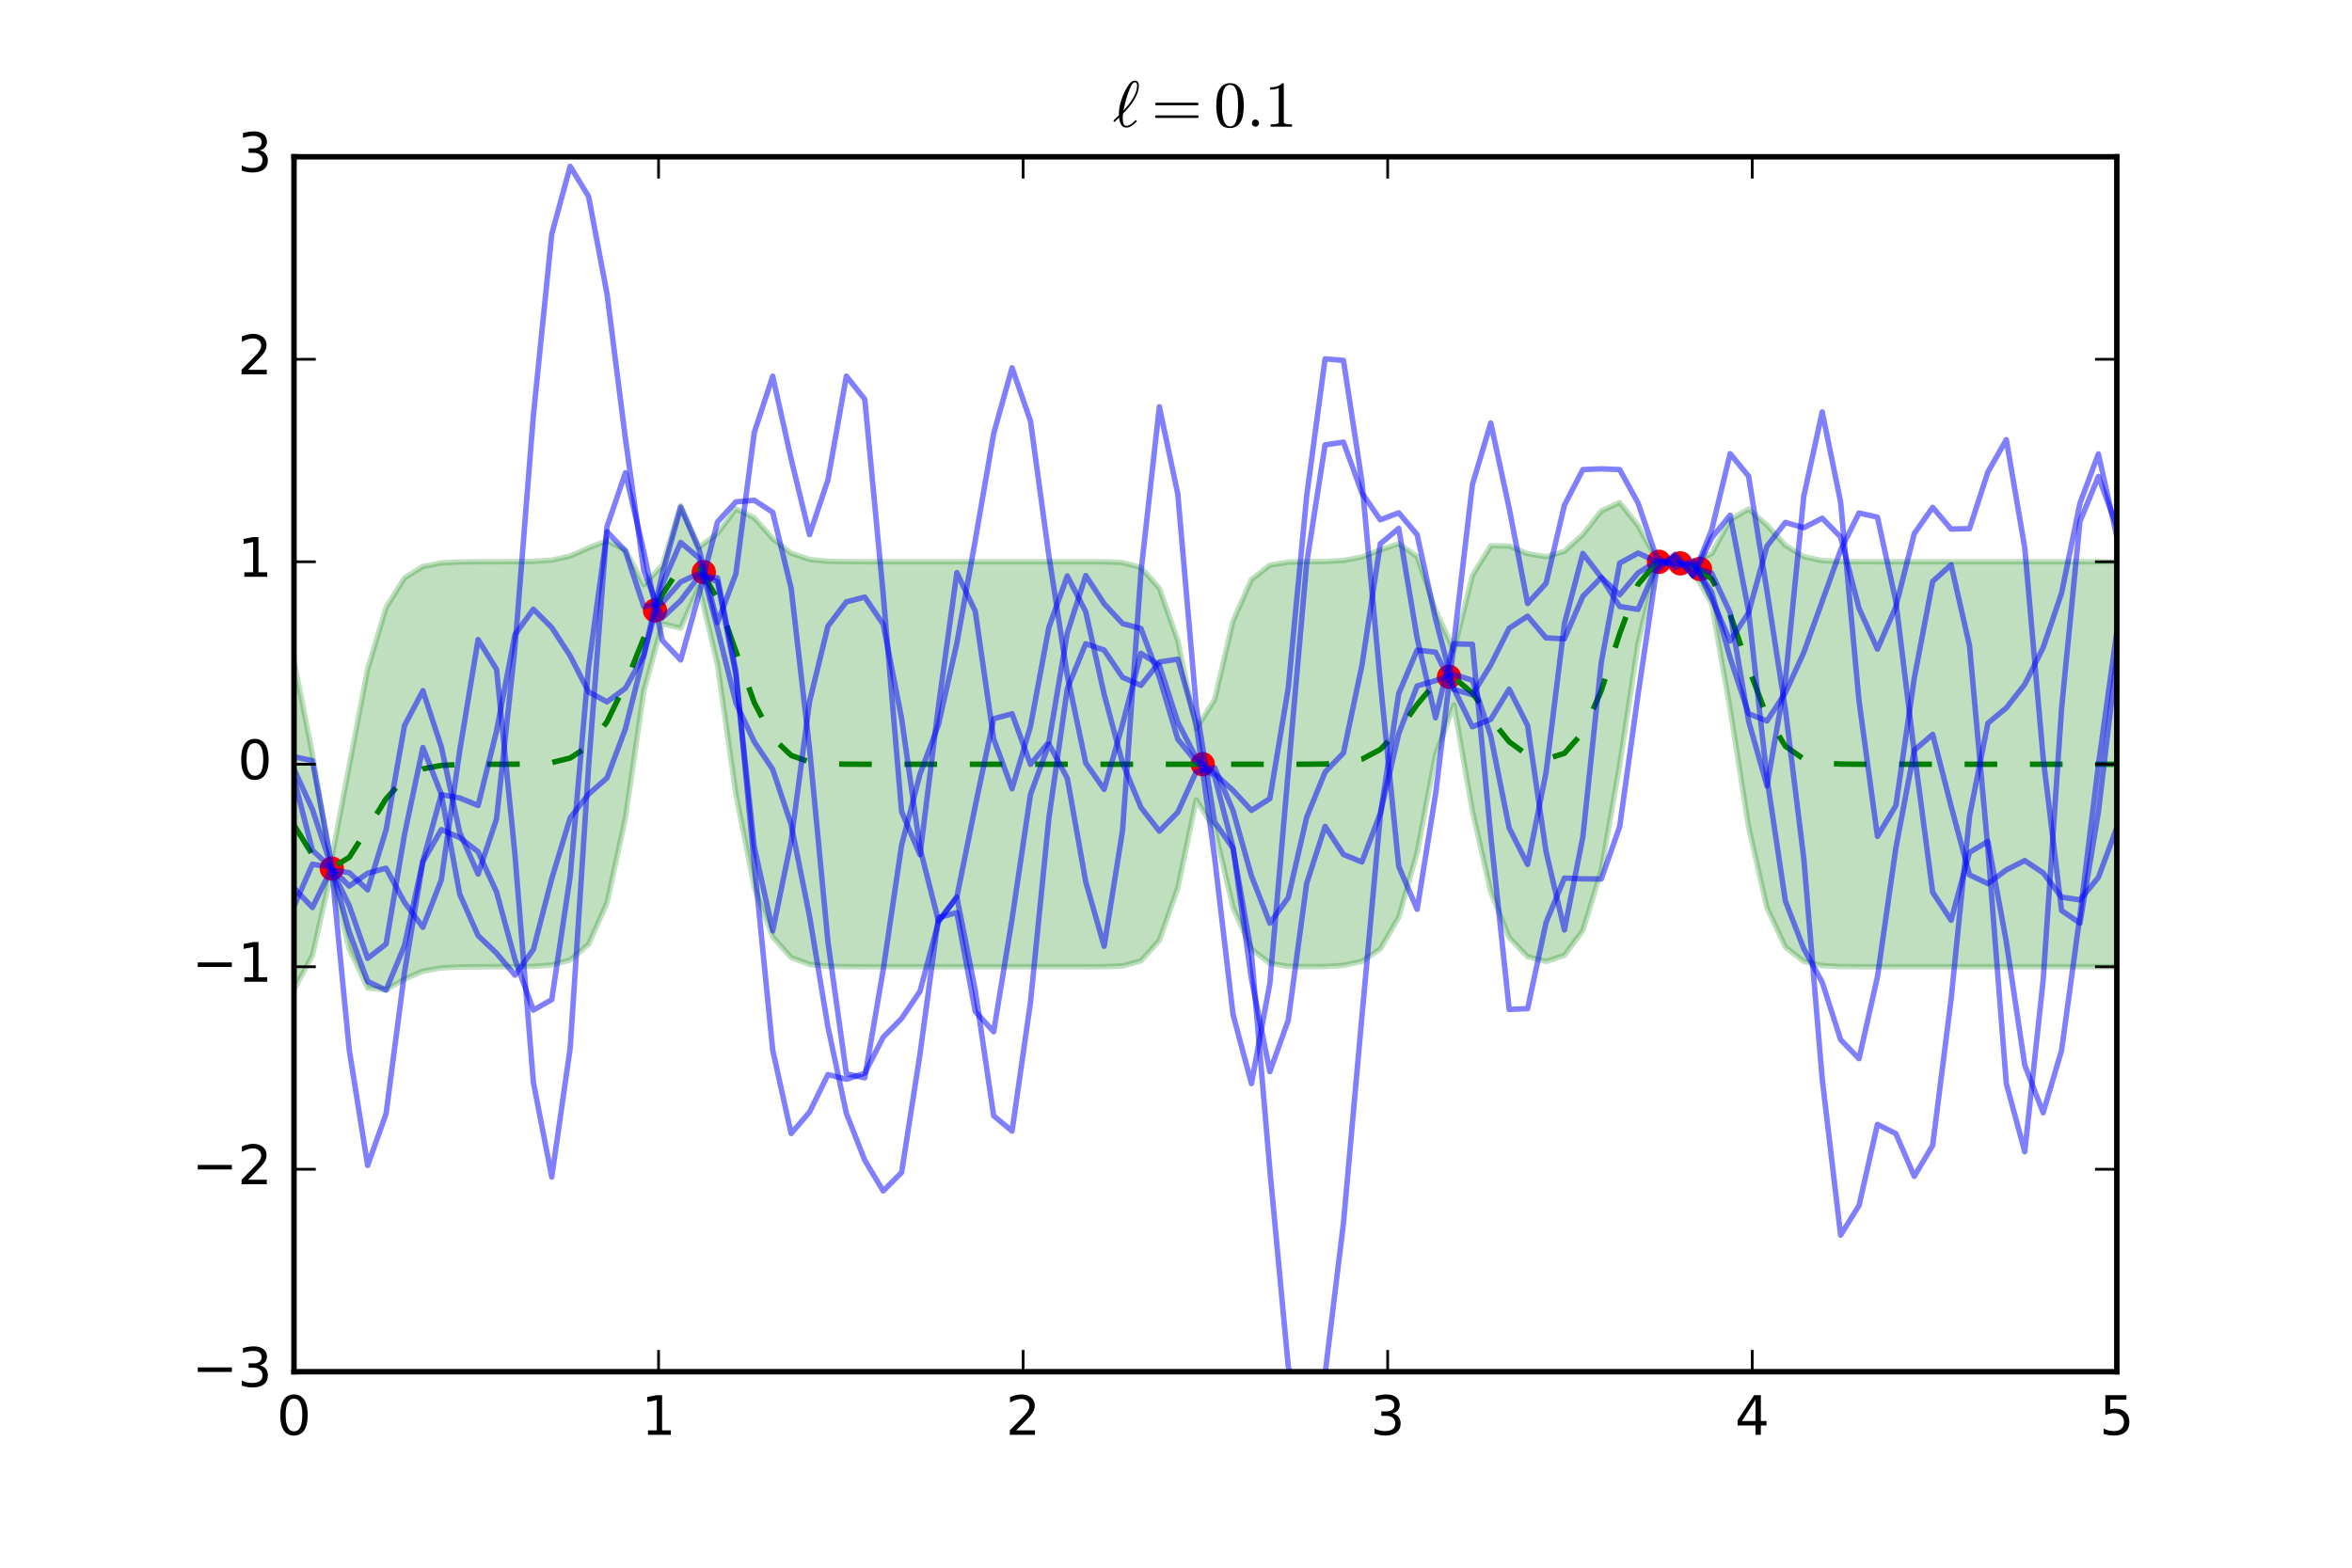 <?xml version="1.0" encoding="UTF-8"?>
<svg xmlns="http://www.w3.org/2000/svg" xmlns:xlink="http://www.w3.org/1999/xlink" width="432pt" height="288pt" viewBox="0 0 432 288" version="1.1">
<defs>
<g>
<symbol overflow="visible" id="glyph0-0">
<path style="stroke:none;" d="M 3.18 -6.641 C 2.672 -6.641 2.289 -6.391 2.031 -5.891 C 1.77 -5.391 1.648 -4.641 1.648 -3.641 C 1.648 -2.641 1.77 -1.891 2.031 -1.391 C 2.289 -0.891 2.672 -0.641 3.18 -0.641 C 3.691 -0.641 4.07 -0.891 4.328 -1.391 C 4.578 -1.891 4.711 -2.641 4.711 -3.641 C 4.711 -4.641 4.578 -5.391 4.328 -5.891 C 4.07 -6.391 3.691 -6.641 3.18 -6.641 M 3.18 -7.422 C 3.988 -7.422 4.609 -7.09 5.051 -6.449 C 5.48 -5.801 5.699 -4.859 5.699 -3.641 C 5.699 -2.41 5.48 -1.469 5.051 -0.828 C 4.609 -0.191 3.988 0.129 3.18 0.129 C 2.359 0.129 1.73 -0.191 1.301 -0.828 C 0.871 -1.469 0.66 -2.41 0.66 -3.641 C 0.66 -4.859 0.871 -5.801 1.301 -6.449 C 1.73 -7.09 2.359 -7.422 3.18 -7.422 "/>
</symbol>
<symbol overflow="visible" id="glyph0-1">
<path style="stroke:none;" d="M 1.238 -0.828 L 2.852 -0.828 L 2.852 -6.391 L 1.102 -6.039 L 1.102 -6.941 L 2.84 -7.289 L 3.828 -7.289 L 3.828 -0.828 L 5.441 -0.828 L 5.441 0 L 1.238 0 L 1.238 -0.828 "/>
</symbol>
<symbol overflow="visible" id="glyph0-2">
<path style="stroke:none;" d="M 1.922 -0.828 L 5.359 -0.828 L 5.359 0 L 0.73 0 L 0.73 -0.828 C 1.102 -1.211 1.609 -1.73 2.262 -2.391 C 2.898 -3.039 3.309 -3.461 3.48 -3.648 C 3.801 -4 4.02 -4.301 4.141 -4.551 C 4.262 -4.789 4.328 -5.039 4.328 -5.281 C 4.328 -5.66 4.191 -5.98 3.922 -6.219 C 3.648 -6.461 3.301 -6.59 2.859 -6.59 C 2.551 -6.59 2.219 -6.531 1.879 -6.43 C 1.539 -6.32 1.172 -6.16 0.781 -5.941 L 0.781 -6.941 C 1.18 -7.102 1.551 -7.219 1.891 -7.301 C 2.23 -7.379 2.551 -7.422 2.84 -7.422 C 3.59 -7.422 4.191 -7.23 4.641 -6.852 C 5.09 -6.469 5.32 -5.969 5.32 -5.34 C 5.32 -5.039 5.262 -4.75 5.148 -4.488 C 5.039 -4.219 4.84 -3.898 4.539 -3.539 C 4.461 -3.441 4.199 -3.172 3.762 -2.719 C 3.32 -2.27 2.711 -1.641 1.922 -0.828 "/>
</symbol>
<symbol overflow="visible" id="glyph0-3">
<path style="stroke:none;" d="M 4.059 -3.93 C 4.531 -3.828 4.898 -3.621 5.16 -3.301 C 5.422 -2.98 5.559 -2.578 5.559 -2.121 C 5.559 -1.398 5.309 -0.84 4.82 -0.449 C 4.32 -0.059 3.621 0.129 2.711 0.129 C 2.398 0.129 2.078 0.102 1.762 0.039 C 1.441 -0.012 1.102 -0.102 0.762 -0.219 L 0.762 -1.172 C 1.031 -1.012 1.328 -0.891 1.66 -0.809 C 1.98 -0.73 2.32 -0.691 2.68 -0.691 C 3.301 -0.691 3.77 -0.809 4.09 -1.051 C 4.41 -1.289 4.578 -1.648 4.578 -2.121 C 4.578 -2.539 4.43 -2.879 4.129 -3.121 C 3.828 -3.359 3.41 -3.488 2.871 -3.488 L 2.02 -3.488 L 2.02 -4.301 L 2.91 -4.301 C 3.391 -4.301 3.762 -4.391 4.02 -4.59 C 4.281 -4.781 4.41 -5.059 4.41 -5.43 C 4.41 -5.801 4.27 -6.09 4.012 -6.289 C 3.738 -6.488 3.359 -6.59 2.871 -6.59 C 2.602 -6.59 2.309 -6.559 2 -6.5 C 1.691 -6.441 1.352 -6.352 0.98 -6.23 L 0.98 -7.109 C 1.352 -7.211 1.699 -7.289 2.031 -7.34 C 2.352 -7.391 2.66 -7.422 2.961 -7.422 C 3.699 -7.422 4.289 -7.25 4.73 -6.91 C 5.172 -6.57 5.391 -6.109 5.391 -5.531 C 5.391 -5.129 5.27 -4.789 5.039 -4.512 C 4.809 -4.23 4.48 -4.031 4.059 -3.93 "/>
</symbol>
<symbol overflow="visible" id="glyph0-4">
<path style="stroke:none;" d="M 3.781 -6.43 L 1.289 -2.539 L 3.781 -2.539 L 3.781 -6.43 M 3.52 -7.289 L 4.762 -7.289 L 4.762 -2.539 L 5.801 -2.539 L 5.801 -1.719 L 4.762 -1.719 L 4.762 0 L 3.781 0 L 3.781 -1.719 L 0.488 -1.719 L 0.488 -2.672 L 3.52 -7.289 "/>
</symbol>
<symbol overflow="visible" id="glyph0-5">
<path style="stroke:none;" d="M 1.078 -7.289 L 4.949 -7.289 L 4.949 -6.461 L 1.98 -6.461 L 1.98 -4.672 C 2.121 -4.719 2.27 -4.762 2.41 -4.781 C 2.551 -4.801 2.699 -4.82 2.84 -4.82 C 3.648 -4.82 4.289 -4.59 4.77 -4.148 C 5.25 -3.699 5.488 -3.102 5.488 -2.34 C 5.488 -1.551 5.238 -0.941 4.75 -0.512 C 4.262 -0.078 3.57 0.129 2.691 0.129 C 2.379 0.129 2.07 0.102 1.75 0.059 C 1.43 0.012 1.109 -0.059 0.77 -0.172 L 0.77 -1.16 C 1.059 -1 1.359 -0.879 1.68 -0.801 C 1.988 -0.719 2.32 -0.691 2.672 -0.691 C 3.23 -0.691 3.68 -0.828 4.012 -1.129 C 4.328 -1.43 4.5 -1.828 4.5 -2.34 C 4.5 -2.84 4.328 -3.238 4.012 -3.539 C 3.68 -3.84 3.23 -3.988 2.672 -3.988 C 2.41 -3.988 2.141 -3.961 1.879 -3.898 C 1.621 -3.84 1.352 -3.75 1.078 -3.629 L 1.078 -7.289 "/>
</symbol>
<symbol overflow="visible" id="glyph1-0">
<path style="stroke:none;" d="M 0.289 -0.887 C 0.254 -0.887 0.215 -0.898 0.18 -0.949 C 0.133 -0.996 0.121 -1.031 0.121 -1.078 C 0.121 -1.141 0.445 -1.477 1.117 -2.09 C 1.117 -2.113 1.105 -2.148 1.105 -2.172 C 1.105 -2.195 1.105 -2.219 1.105 -2.242 C 1.105 -2.578 1.129 -2.93 1.176 -3.289 C 1.223 -3.648 1.309 -3.996 1.402 -4.355 C 1.5 -4.715 1.621 -5.09 1.766 -5.473 C 1.906 -5.855 2.062 -6.203 2.207 -6.492 C 2.461 -7.02 2.734 -7.477 3.047 -7.871 C 3.348 -8.258 3.684 -8.461 4.066 -8.461 C 4.32 -8.461 4.5 -8.363 4.609 -8.195 C 4.715 -8.027 4.777 -7.812 4.777 -7.547 C 4.777 -6.086 3.805 -4.355 1.859 -2.375 C 1.824 -2.027 1.812 -1.789 1.812 -1.645 C 1.812 -0.637 2.039 -0.145 2.496 -0.145 C 2.688 -0.145 2.879 -0.191 3.07 -0.301 C 3.266 -0.395 3.434 -0.516 3.574 -0.637 C 3.707 -0.758 3.898 -0.938 4.152 -1.176 C 4.164 -1.188 4.188 -1.199 4.223 -1.199 C 4.262 -1.199 4.297 -1.176 4.344 -1.129 C 4.379 -1.078 4.402 -1.031 4.402 -0.996 C 4.402 -0.973 4.379 -0.938 4.355 -0.91 C 3.996 -0.562 3.672 -0.301 3.383 -0.109 C 3.098 0.07 2.797 0.168 2.473 0.168 C 2.039 0.168 1.727 -0.012 1.523 -0.371 C 1.32 -0.73 1.188 -1.152 1.141 -1.656 C 0.926 -1.441 0.66 -1.188 0.359 -0.91 C 0.348 -0.887 0.324 -0.887 0.289 -0.887 M 1.957 -2.953 C 2.375 -3.406 2.773 -3.875 3.145 -4.379 C 3.516 -4.883 3.828 -5.41 4.078 -5.965 C 4.32 -6.516 4.453 -7.055 4.453 -7.586 C 4.453 -7.957 4.32 -8.148 4.055 -8.148 C 3.77 -8.148 3.469 -7.801 3.18 -7.129 C 2.879 -6.445 2.629 -5.711 2.41 -4.922 C 2.195 -4.129 2.051 -3.469 1.957 -2.953 "/>
</symbol>
<symbol overflow="visible" id="glyph1-1">
<path style="stroke:none;" d="M 1.008 -0.66 C 1.008 -0.84 1.066 -0.996 1.199 -1.129 C 1.332 -1.246 1.488 -1.32 1.668 -1.32 C 1.777 -1.32 1.883 -1.285 1.992 -1.223 C 2.09 -1.164 2.172 -1.078 2.23 -0.984 C 2.293 -0.875 2.328 -0.77 2.328 -0.66 C 2.328 -0.48 2.258 -0.324 2.137 -0.191 C 2.004 -0.059 1.848 0 1.668 0 C 1.488 0 1.332 -0.059 1.199 -0.191 C 1.066 -0.324 1.008 -0.48 1.008 -0.66 "/>
</symbol>
<symbol overflow="visible" id="glyph2-0">
<path style="stroke:none;" d="M 0.898 -1.598 C 0.828 -1.598 0.781 -1.621 0.73 -1.668 C 0.684 -1.715 0.672 -1.777 0.672 -1.836 C 0.672 -1.895 0.684 -1.957 0.73 -2.004 C 0.781 -2.051 0.828 -2.074 0.898 -2.074 L 8.438 -2.074 C 8.484 -2.074 8.531 -2.051 8.578 -2.004 C 8.629 -1.957 8.652 -1.895 8.652 -1.836 C 8.652 -1.777 8.629 -1.715 8.578 -1.668 C 8.531 -1.621 8.484 -1.598 8.438 -1.598 L 0.898 -1.598 M 0.898 -3.926 C 0.828 -3.926 0.781 -3.949 0.73 -3.996 C 0.684 -4.043 0.672 -4.094 0.672 -4.164 C 0.672 -4.211 0.684 -4.273 0.73 -4.32 C 0.781 -4.367 0.828 -4.402 0.898 -4.402 L 8.438 -4.402 C 8.484 -4.402 8.531 -4.367 8.578 -4.32 C 8.629 -4.273 8.652 -4.211 8.652 -4.164 C 8.652 -4.094 8.629 -4.043 8.578 -3.996 C 8.531 -3.949 8.484 -3.926 8.438 -3.926 L 0.898 -3.926 "/>
</symbol>
<symbol overflow="visible" id="glyph2-1">
<path style="stroke:none;" d="M 3 0.254 C 2.016 0.254 1.344 -0.145 0.996 -0.949 C 0.637 -1.754 0.469 -2.711 0.469 -3.828 C 0.469 -4.523 0.527 -5.172 0.66 -5.785 C 0.781 -6.395 1.031 -6.91 1.414 -7.344 C 1.789 -7.777 2.316 -7.992 3 -7.992 C 3.527 -7.992 3.961 -7.859 4.297 -7.609 C 4.633 -7.344 4.883 -7.02 5.062 -6.613 C 5.23 -6.203 5.352 -5.762 5.426 -5.293 C 5.484 -4.824 5.52 -4.332 5.52 -3.828 C 5.52 -3.133 5.449 -2.496 5.328 -1.895 C 5.195 -1.297 4.945 -0.781 4.57 -0.371 C 4.199 0.035 3.672 0.254 3 0.254 M 3 -0.047 C 3.445 -0.047 3.781 -0.277 3.996 -0.73 C 4.211 -1.188 4.344 -1.691 4.391 -2.242 C 4.441 -2.797 4.477 -3.395 4.477 -4.02 C 4.477 -4.621 4.441 -5.172 4.391 -5.676 C 4.344 -6.18 4.211 -6.648 3.996 -7.055 C 3.781 -7.465 3.445 -7.68 3 -7.68 C 2.543 -7.68 2.207 -7.465 1.992 -7.055 C 1.777 -6.648 1.633 -6.18 1.586 -5.676 C 1.535 -5.172 1.512 -4.621 1.512 -4.02 C 1.512 -3.562 1.512 -3.145 1.535 -2.762 C 1.559 -2.363 1.621 -1.957 1.715 -1.535 C 1.812 -1.117 1.957 -0.77 2.172 -0.48 C 2.375 -0.191 2.652 -0.047 3 -0.047 "/>
</symbol>
<symbol overflow="visible" id="glyph2-2">
<path style="stroke:none;" d="M 1.117 0 L 1.117 -0.422 C 2.113 -0.422 2.617 -0.539 2.617 -0.805 L 2.617 -7.105 C 2.195 -6.898 1.668 -6.805 1.043 -6.805 L 1.043 -7.223 C 2.016 -7.223 2.762 -7.477 3.266 -7.992 L 3.434 -7.992 C 3.457 -7.992 3.492 -7.98 3.516 -7.957 C 3.539 -7.934 3.551 -7.906 3.551 -7.883 L 3.551 -0.805 C 3.551 -0.539 4.043 -0.422 5.051 -0.422 L 5.051 0 L 1.117 0 "/>
</symbol>
</g>
<clipPath id="clip1">
  <path d="M 54 92 L 388.801 92 L 388.801 182 L 54 182 Z M 54 92 "/>
</clipPath>
<clipPath id="clip2">
  <path d="M 54 91 L 388.801 91 L 388.801 183 L 54 183 Z M 54 91 "/>
</clipPath>
<clipPath id="clip3">
  <path d="M 310.004 102.309 L 314.473 102.309 L 314.473 106.781 L 310.004 106.781 Z M 310.004 102.309 "/>
</clipPath>
<clipPath id="clip4">
  <path d="M 58.711 157.328 L 63.184 157.328 L 63.184 161.801 L 58.711 161.801 Z M 58.711 157.328 "/>
</clipPath>
<clipPath id="clip5">
  <path d="M 263.91 122.098 L 268.383 122.098 L 268.383 126.57 L 263.91 126.57 Z M 263.91 122.098 "/>
</clipPath>
<clipPath id="clip6">
  <path d="M 302.465 100.973 L 306.938 100.973 L 306.938 105.445 L 302.465 105.445 Z M 302.465 100.973 "/>
</clipPath>
<clipPath id="clip7">
  <path d="M 218.664 138.16 L 223.137 138.16 L 223.137 142.633 L 218.664 142.633 Z M 218.664 138.16 "/>
</clipPath>
<clipPath id="clip8">
  <path d="M 127.027 102.883 L 131.496 102.883 L 131.496 107.355 L 127.027 107.355 Z M 127.027 102.883 "/>
</clipPath>
<clipPath id="clip9">
  <path d="M 118.074 109.914 L 122.547 109.914 L 122.547 114.387 L 118.074 114.387 Z M 118.074 109.914 "/>
</clipPath>
<clipPath id="clip10">
  <path d="M 306.391 101.258 L 310.863 101.258 L 310.863 105.73 L 306.391 105.73 Z M 306.391 101.258 "/>
</clipPath>
<clipPath id="clip11">
  <path d="M 54 102 L 388.801 102 L 388.801 161 L 54 161 Z M 54 102 "/>
</clipPath>
<clipPath id="clip12">
  <path d="M 54 74 L 388.801 74 L 388.801 252 L 54 252 Z M 54 74 "/>
</clipPath>
<clipPath id="clip13">
  <path d="M 54 29 L 388.801 29 L 388.801 228 L 54 228 Z M 54 29 "/>
</clipPath>
<clipPath id="clip14">
  <path d="M 54 93 L 388.801 93 L 388.801 215 L 54 215 Z M 54 93 "/>
</clipPath>
<clipPath id="clip15">
  <path d="M 54 68 L 388.801 68 L 388.801 183 L 54 183 Z M 54 68 "/>
</clipPath>
<clipPath id="clip16">
  <path d="M 54 65 L 388.801 65 L 388.801 217 L 54 217 Z M 54 65 "/>
</clipPath>
</defs>
<g id="surface1">
<rect x="0" y="0" width="432" height="288" style="fill:rgb(100%,100%,100%);fill-opacity:1;stroke:none;"/>
<path style=" stroke:none;fill-rule:nonzero;fill:rgb(100%,100%,100%);fill-opacity:1;" d="M 54 252 L 388.801 252 L 388.801 28.801 L 54 28.801 Z M 54 252 "/>
<g clip-path="url(#clip1)" clip-rule="nonzero">
<path style=" stroke:none;fill-rule:nonzero;fill:rgb(0%,50%,0%);fill-opacity:0.25;" d="M 54 121.383 L 54 181.793 L 57.383 175.516 L 60.762 160.582 L 64.145 174.297 L 67.527 181.5 L 70.91 181.844 L 74.289 179.879 L 77.672 178.41 L 81.055 177.809 L 84.438 177.641 L 87.816 177.605 L 94.582 177.59 L 97.965 177.535 L 101.344 177.289 L 104.727 176.363 L 108.109 173.461 L 111.492 165.848 L 114.871 150.242 L 118.254 126.988 L 121.637 114.582 L 125.02 115.391 L 128.398 107.762 L 131.781 122.074 L 135.164 145.855 L 138.547 163.043 L 141.926 172.133 L 145.309 175.902 L 148.691 177.168 L 152.074 177.512 L 155.453 177.586 L 158.836 177.598 L 162.219 177.602 L 196.035 177.602 L 199.418 177.598 L 202.801 177.586 L 206.184 177.453 L 209.562 176.527 L 212.945 172.746 L 216.328 163.109 L 219.711 146.965 L 223.09 152.25 L 226.473 166.695 L 229.855 174.348 L 233.238 176.969 L 236.617 177.523 L 240 177.586 L 243.383 177.551 L 246.762 177.352 L 250.145 176.613 L 253.527 174.34 L 256.91 168.508 L 260.289 156.633 L 263.672 138.676 L 267.055 129.512 L 270.438 148.906 L 273.816 163.871 L 277.199 172.234 L 280.582 175.758 L 283.965 176.637 L 287.344 175.492 L 290.727 170.945 L 294.109 159.887 L 297.492 140.512 L 300.871 118.141 L 304.254 104.043 L 307.637 103.961 L 311.02 104.941 L 314.398 111 L 317.781 130.273 L 321.164 151.859 L 324.547 166.781 L 327.926 173.977 L 331.309 176.617 L 334.691 177.391 L 338.074 177.566 L 341.453 177.594 L 348.219 177.602 L 388.801 177.602 L 388.801 103.199 L 344.836 103.199 L 341.453 103.195 L 338.074 103.164 L 334.691 102.992 L 331.309 102.273 L 327.926 100.191 L 324.547 96.465 L 321.164 93.52 L 317.781 95.508 L 314.398 101.711 L 311.02 103.176 L 307.637 102.625 L 304.254 102.691 L 300.871 96.574 L 297.492 92.309 L 294.109 93.883 L 290.727 98.188 L 287.344 101.281 L 283.965 102.277 L 280.582 101.715 L 277.199 100.312 L 273.816 100.262 L 270.438 105.73 L 267.055 119.453 L 263.672 112.113 L 260.289 102.242 L 256.91 99.883 L 253.527 101.016 L 250.145 102.336 L 246.762 102.961 L 243.383 103.152 L 240 103.199 L 236.617 103.273 L 233.238 103.828 L 229.855 106.453 L 226.473 114.102 L 223.09 128.547 L 219.711 133.832 L 216.328 117.688 L 212.945 108.051 L 209.562 104.273 L 206.184 103.348 L 202.801 103.211 L 199.418 103.199 L 158.836 103.199 L 155.453 103.188 L 152.074 103.113 L 148.691 102.781 L 145.309 101.641 L 141.926 98.961 L 138.547 95.148 L 135.164 93.469 L 131.781 97.992 L 128.398 100.527 L 125.02 92.879 L 121.637 103.887 L 118.254 107.406 L 114.871 101.039 L 111.492 99.332 L 108.109 100.645 L 104.727 102.156 L 101.344 102.902 L 97.965 103.137 L 94.582 103.191 L 87.816 103.207 L 84.438 103.242 L 81.055 103.414 L 77.672 104.082 L 74.289 106.184 L 70.91 111.629 L 67.527 122.953 L 64.145 140.699 L 60.762 158.535 L 57.383 138.547 Z M 54 121.383 "/>
</g>
<g clip-path="url(#clip2)" clip-rule="nonzero">
<path style="fill:none;stroke-width:1;stroke-linecap:butt;stroke-linejoin:round;stroke:rgb(0%,50%,0%);stroke-opacity:0.25;stroke-miterlimit:10;" d="M 54 166.617 L 54 106.207 L 57.383 112.484 L 60.762 127.418 L 64.145 113.703 L 67.527 106.5 L 70.91 106.156 L 74.289 108.121 L 77.672 109.59 L 81.055 110.191 L 84.438 110.359 L 87.816 110.395 L 94.582 110.41 L 97.965 110.465 L 101.344 110.711 L 104.727 111.637 L 108.109 114.539 L 111.492 122.152 L 114.871 137.758 L 118.254 161.012 L 121.637 173.418 L 125.02 172.609 L 128.398 180.238 L 131.781 165.926 L 135.164 142.145 L 138.547 124.957 L 141.926 115.867 L 145.309 112.098 L 148.691 110.832 L 152.074 110.488 L 155.453 110.414 L 158.836 110.402 L 162.219 110.398 L 196.035 110.398 L 199.418 110.402 L 202.801 110.414 L 206.184 110.547 L 209.562 111.473 L 212.945 115.254 L 216.328 124.891 L 219.711 141.035 L 223.09 135.75 L 226.473 121.305 L 229.855 113.652 L 233.238 111.031 L 236.617 110.477 L 240 110.414 L 243.383 110.449 L 246.762 110.648 L 250.145 111.387 L 253.527 113.66 L 256.91 119.492 L 260.289 131.367 L 263.672 149.324 L 267.055 158.488 L 270.438 139.094 L 273.816 124.129 L 277.199 115.766 L 280.582 112.242 L 283.965 111.363 L 287.344 112.508 L 290.727 117.055 L 294.109 128.113 L 297.492 147.488 L 300.871 169.859 L 304.254 183.957 L 307.637 184.039 L 311.02 183.059 L 314.398 177 L 317.781 157.727 L 321.164 136.141 L 324.547 121.219 L 327.926 114.023 L 331.309 111.383 L 334.691 110.609 L 338.074 110.434 L 341.453 110.406 L 348.219 110.398 L 388.801 110.398 L 388.801 184.801 L 344.836 184.801 L 341.453 184.805 L 338.074 184.836 L 334.691 185.008 L 331.309 185.727 L 327.926 187.809 L 324.547 191.535 L 321.164 194.48 L 317.781 192.492 L 314.398 186.289 L 311.02 184.824 L 307.637 185.375 L 304.254 185.309 L 300.871 191.426 L 297.492 195.691 L 294.109 194.117 L 290.727 189.812 L 287.344 186.719 L 283.965 185.723 L 280.582 186.285 L 277.199 187.688 L 273.816 187.738 L 270.438 182.27 L 267.055 168.547 L 263.672 175.887 L 260.289 185.758 L 256.91 188.117 L 253.527 186.984 L 250.145 185.664 L 246.762 185.039 L 243.383 184.848 L 240 184.801 L 236.617 184.727 L 233.238 184.172 L 229.855 181.547 L 226.473 173.898 L 223.09 159.453 L 219.711 154.168 L 216.328 170.312 L 212.945 179.949 L 209.562 183.727 L 206.184 184.652 L 202.801 184.789 L 199.418 184.801 L 158.836 184.801 L 155.453 184.812 L 152.074 184.887 L 148.691 185.219 L 145.309 186.359 L 141.926 189.039 L 138.547 192.852 L 135.164 194.531 L 131.781 190.008 L 128.398 187.473 L 125.02 195.121 L 121.637 184.113 L 118.254 180.594 L 114.871 186.961 L 111.492 188.668 L 108.109 187.355 L 104.727 185.844 L 101.344 185.098 L 97.965 184.863 L 94.582 184.809 L 87.816 184.793 L 84.438 184.758 L 81.055 184.586 L 77.672 183.918 L 74.289 181.816 L 70.91 176.371 L 67.527 165.047 L 64.145 147.301 L 60.762 129.465 L 57.383 149.453 Z M 54 166.617 " transform="matrix(1,0,0,-1,0,288)"/>
</g>
<g clip-path="url(#clip3)" clip-rule="nonzero">
<path style=" stroke:none;fill-rule:nonzero;fill:rgb(100%,0%,0%);fill-opacity:1;" d="M 312.238 106.781 C 312.832 106.781 313.398 106.543 313.82 106.125 C 314.238 105.707 314.473 105.137 314.473 104.543 C 314.473 103.949 314.238 103.383 313.82 102.961 C 313.398 102.543 312.832 102.309 312.238 102.309 C 311.645 102.309 311.078 102.543 310.656 102.961 C 310.238 103.383 310.004 103.949 310.004 104.543 C 310.004 105.137 310.238 105.707 310.656 106.125 C 311.078 106.543 311.645 106.781 312.238 106.781 Z M 312.238 106.781 "/>
</g>
<g clip-path="url(#clip4)" clip-rule="nonzero">
<path style=" stroke:none;fill-rule:nonzero;fill:rgb(100%,0%,0%);fill-opacity:1;" d="M 60.949 161.801 C 61.539 161.801 62.109 161.566 62.527 161.145 C 62.949 160.727 63.184 160.156 63.184 159.566 C 63.184 158.973 62.949 158.402 62.527 157.984 C 62.109 157.562 61.539 157.328 60.949 157.328 C 60.355 157.328 59.785 157.562 59.367 157.984 C 58.949 158.402 58.711 158.973 58.711 159.566 C 58.711 160.156 58.949 160.727 59.367 161.145 C 59.785 161.566 60.355 161.801 60.949 161.801 Z M 60.949 161.801 "/>
</g>
<g clip-path="url(#clip5)" clip-rule="nonzero">
<path style=" stroke:none;fill-rule:nonzero;fill:rgb(100%,0%,0%);fill-opacity:1;" d="M 266.145 126.57 C 266.738 126.57 267.309 126.336 267.727 125.918 C 268.145 125.496 268.383 124.93 268.383 124.336 C 268.383 123.742 268.145 123.172 267.727 122.754 C 267.309 122.336 266.738 122.098 266.145 122.098 C 265.551 122.098 264.984 122.336 264.562 122.754 C 264.145 123.172 263.91 123.742 263.91 124.336 C 263.91 124.93 264.145 125.496 264.562 125.918 C 264.984 126.336 265.551 126.57 266.145 126.57 Z M 266.145 126.57 "/>
</g>
<g clip-path="url(#clip6)" clip-rule="nonzero">
<path style=" stroke:none;fill-rule:nonzero;fill:rgb(100%,0%,0%);fill-opacity:1;" d="M 304.699 105.445 C 305.293 105.445 305.863 105.211 306.281 104.793 C 306.699 104.371 306.938 103.805 306.938 103.211 C 306.938 102.617 306.699 102.047 306.281 101.629 C 305.863 101.211 305.293 100.973 304.699 100.973 C 304.105 100.973 303.539 101.211 303.117 101.629 C 302.699 102.047 302.465 102.617 302.465 103.211 C 302.465 103.805 302.699 104.371 303.117 104.793 C 303.539 105.211 304.105 105.445 304.699 105.445 Z M 304.699 105.445 "/>
</g>
<g clip-path="url(#clip7)" clip-rule="nonzero">
<path style=" stroke:none;fill-rule:nonzero;fill:rgb(100%,0%,0%);fill-opacity:1;" d="M 220.898 142.633 C 221.492 142.633 222.062 142.398 222.48 141.98 C 222.902 141.559 223.137 140.992 223.137 140.398 C 223.137 139.805 222.902 139.234 222.48 138.816 C 222.062 138.398 221.492 138.16 220.898 138.16 C 220.309 138.16 219.738 138.398 219.32 138.816 C 218.898 139.234 218.664 139.805 218.664 140.398 C 218.664 140.992 218.898 141.559 219.32 141.98 C 219.738 142.398 220.309 142.633 220.898 142.633 Z M 220.898 142.633 "/>
</g>
<g clip-path="url(#clip8)" clip-rule="nonzero">
<path style=" stroke:none;fill-rule:nonzero;fill:rgb(100%,0%,0%);fill-opacity:1;" d="M 129.262 107.355 C 129.855 107.355 130.422 107.121 130.844 106.699 C 131.262 106.281 131.496 105.711 131.496 105.121 C 131.496 104.527 131.262 103.957 130.844 103.539 C 130.422 103.117 129.855 102.883 129.262 102.883 C 128.668 102.883 128.102 103.117 127.68 103.539 C 127.262 103.957 127.027 104.527 127.027 105.121 C 127.027 105.711 127.262 106.281 127.68 106.699 C 128.102 107.121 128.668 107.355 129.262 107.355 Z M 129.262 107.355 "/>
</g>
<g clip-path="url(#clip9)" clip-rule="nonzero">
<path style=" stroke:none;fill-rule:nonzero;fill:rgb(100%,0%,0%);fill-opacity:1;" d="M 120.312 114.387 C 120.906 114.387 121.473 114.148 121.895 113.73 C 122.312 113.312 122.547 112.742 122.547 112.148 C 122.547 111.555 122.312 110.988 121.895 110.566 C 121.473 110.148 120.906 109.914 120.312 109.914 C 119.719 109.914 119.148 110.148 118.73 110.566 C 118.312 110.988 118.074 111.555 118.074 112.148 C 118.074 112.742 118.312 113.312 118.73 113.73 C 119.148 114.148 119.719 114.387 120.312 114.387 Z M 120.312 114.387 "/>
</g>
<g clip-path="url(#clip10)" clip-rule="nonzero">
<path style=" stroke:none;fill-rule:nonzero;fill:rgb(100%,0%,0%);fill-opacity:1;" d="M 308.625 105.73 C 309.219 105.73 309.789 105.496 310.207 105.078 C 310.625 104.656 310.863 104.09 310.863 103.496 C 310.863 102.902 310.625 102.332 310.207 101.914 C 309.789 101.496 309.219 101.258 308.625 101.258 C 308.031 101.258 307.465 101.496 307.043 101.914 C 306.625 102.332 306.391 102.902 306.391 103.496 C 306.391 104.09 306.625 104.656 307.043 105.078 C 307.465 105.496 308.031 105.73 308.625 105.73 Z M 308.625 105.73 "/>
</g>
<g clip-path="url(#clip11)" clip-rule="nonzero">
<path style="fill:none;stroke-width:1;stroke-linecap:butt;stroke-linejoin:round;stroke:rgb(0%,50%,0%);stroke-opacity:1;stroke-dasharray:6,6;stroke-miterlimit:10;" d="M 54 136.414 L 57.383 130.969 L 60.762 128.441 L 64.145 130.5 L 67.527 135.773 L 70.91 141.262 L 74.289 144.969 L 77.672 146.754 L 81.055 147.391 L 84.438 147.559 L 87.816 147.594 L 94.582 147.609 L 97.965 147.664 L 101.344 147.906 L 104.727 148.742 L 108.109 150.945 L 111.492 155.41 L 114.871 162.359 L 118.254 170.805 L 121.637 178.766 L 125.02 183.867 L 128.398 183.855 L 131.781 177.969 L 135.164 168.34 L 138.547 158.902 L 141.926 152.453 L 145.309 149.227 L 148.691 148.023 L 152.074 147.688 L 155.453 147.613 L 158.836 147.602 L 236.617 147.602 L 240 147.609 L 243.383 147.648 L 246.762 147.844 L 250.145 148.523 L 253.527 150.32 L 256.91 153.805 L 260.289 158.562 L 263.672 162.605 L 267.055 163.516 L 270.438 160.684 L 273.816 155.934 L 277.199 151.727 L 280.582 149.262 L 283.965 148.543 L 287.344 149.613 L 290.727 153.434 L 294.109 161.117 L 297.492 171.59 L 300.871 180.645 L 304.254 184.633 L 307.637 184.707 L 311.02 183.941 L 314.398 181.645 L 317.781 175.109 L 321.164 165.309 L 324.547 156.379 L 327.926 150.914 L 331.309 148.555 L 334.691 147.809 L 338.074 147.637 L 341.453 147.605 L 344.836 147.602 L 388.801 147.602 " transform="matrix(1,0,0,-1,0,288)"/>
</g>
<g clip-path="url(#clip12)" clip-rule="nonzero">
<path style="fill:none;stroke-width:1;stroke-linecap:square;stroke-linejoin:round;stroke:rgb(0%,0%,100%);stroke-opacity:0.5;stroke-miterlimit:10;" d="M 54 144.922 L 57.383 131.801 L 60.762 128.633 L 64.145 121.621 L 67.527 111.938 L 70.91 114.574 L 74.289 134.66 L 77.672 150.672 L 81.055 142.105 L 84.438 123.746 L 87.816 116.121 L 91.199 112.891 L 94.582 108.852 L 97.965 113.574 L 101.344 126.59 L 104.727 137.766 L 108.109 142.113 L 111.492 145.074 L 114.871 154.113 L 118.254 167.633 L 121.637 180.598 L 125.02 188.34 L 128.398 185.484 L 131.781 172.523 L 135.164 158.879 L 138.547 151.707 L 141.926 146.66 L 145.309 136.535 L 148.691 119.68 L 152.074 99.301 L 155.453 83.465 L 158.836 74.84 L 162.219 69.207 L 165.602 72.617 L 168.98 94.367 L 172.363 119.418 L 175.746 120.344 L 179.129 102.191 L 182.508 98.457 L 185.891 119.188 L 189.273 142.039 L 192.656 151.32 L 196.035 145.023 L 199.418 126.02 L 202.801 114.16 L 206.184 135.43 L 209.562 182.855 L 212.945 213.266 L 216.328 197.25 L 219.711 158.215 L 223.09 136.988 L 226.473 132.168 L 229.855 112.918 L 233.238 73.105 L 236.617 37.004 L 240 24.246 L 243.383 35.609 L 246.762 63.344 L 250.145 101.219 L 253.527 138.207 L 256.91 160.582 L 260.289 168.57 L 263.672 168.195 L 267.055 161.43 L 270.438 154.488 L 273.816 155.848 L 277.199 161.402 L 280.582 154.695 L 283.965 131.555 L 287.344 117.156 L 290.727 134.25 L 294.109 166.262 L 297.492 184.539 L 300.871 186.398 L 304.254 184.852 L 307.637 184.676 L 311.02 183.789 L 314.398 182.684 L 317.781 175.422 L 321.164 155.559 L 324.547 143.629 L 327.926 163.066 L 331.309 196.824 L 334.691 212.332 L 338.074 195.762 L 341.453 159.25 L 344.836 134.355 L 348.219 140.008 L 351.602 163.391 L 354.98 181.191 L 358.363 184.234 L 361.746 169.391 L 365.129 131.965 L 368.508 88.93 L 371.891 76.426 L 375.273 107.926 L 378.656 157.852 L 382.035 192.203 L 385.418 200.457 L 388.801 191.289 " transform="matrix(1,0,0,-1,0,288)"/>
</g>
<g clip-path="url(#clip13)" clip-rule="nonzero">
<path style="fill:none;stroke-width:1;stroke-linecap:square;stroke-linejoin:round;stroke:rgb(0%,0%,100%);stroke-opacity:0.5;stroke-miterlimit:10;" d="M 54 124.848 L 57.383 121.281 L 60.762 128.188 L 64.145 127.688 L 67.527 124.527 L 70.91 135.535 L 74.289 154.676 L 77.672 161.117 L 81.055 150.805 L 84.438 135.074 L 87.816 127.422 L 91.199 137.555 L 94.582 168.988 L 97.965 211.625 L 101.344 244.992 L 104.727 257.441 L 108.109 251.898 L 111.492 234.016 L 114.871 207.422 L 118.254 183.184 L 121.637 174.5 L 125.02 177.664 L 128.398 182.137 L 131.781 181.844 L 135.164 164.688 L 138.547 129.223 L 141.926 95.086 L 145.309 79.762 L 148.691 83.703 L 152.074 90.598 L 155.453 89.727 L 158.836 90.832 L 162.219 97.461 L 165.602 100.906 L 168.98 105.895 L 172.363 118.613 L 175.746 123.195 L 179.129 106.055 L 182.508 83.016 L 185.891 80.211 L 189.273 103.883 L 192.656 137.73 L 196.035 161.484 L 199.418 169.742 L 202.801 168.578 L 206.184 163.57 L 209.562 162.09 L 212.945 166.391 L 216.328 166.895 L 219.711 154.992 L 223.09 130.477 L 226.473 101.652 L 229.855 88.938 L 233.238 107.324 L 236.617 146.246 L 240 184.531 L 243.383 206.277 L 246.762 206.773 L 250.145 197.449 L 253.527 192.504 L 256.91 193.797 L 260.289 189.77 L 263.672 174.312 L 267.055 161.336 L 270.438 160.375 L 273.816 165.867 L 277.199 172.59 L 280.582 174.801 L 283.965 170.82 L 287.344 170.648 L 290.727 178.441 L 294.109 181.914 L 297.492 176.578 L 300.871 176.055 L 304.254 183.914 L 307.637 185.766 L 311.02 182.27 L 314.398 190.66 L 317.781 204.656 L 321.164 200.531 L 324.547 179.398 L 327.926 157.664 L 331.309 130.301 L 334.691 89.789 L 338.074 61.105 L 341.453 66.531 L 344.836 81.441 L 348.219 79.742 L 351.602 71.895 L 354.98 77.59 L 358.363 104.41 L 361.746 138.035 L 365.129 155.16 L 368.508 157.957 L 371.891 162.266 L 375.273 169.027 L 378.656 179.047 L 382.035 195.559 L 385.418 204.602 L 388.801 189.438 " transform="matrix(1,0,0,-1,0,288)"/>
</g>
<g clip-path="url(#clip14)" clip-rule="nonzero">
<path style="fill:none;stroke-width:1;stroke-linecap:square;stroke-linejoin:round;stroke:rgb(0%,0%,100%);stroke-opacity:0.5;stroke-miterlimit:10;" d="M 54 148.988 L 57.383 148.258 L 60.762 130.094 L 64.145 95.129 L 67.527 73.898 L 70.91 83.398 L 74.289 109.305 L 77.672 129.672 L 81.055 135.598 L 84.438 134.125 L 87.816 131.531 L 91.199 124.125 L 94.582 111.762 L 97.965 102.43 L 101.344 104.363 L 104.727 127.027 L 108.109 165.527 L 111.492 190.328 L 114.871 186.766 L 118.254 176.555 L 121.637 177.227 L 125.02 181.086 L 128.398 182.66 L 131.781 181.102 L 135.164 163.98 L 138.547 132.387 L 141.926 116.98 L 145.309 133.527 L 148.691 159.094 L 152.074 172.98 L 155.453 177.434 L 158.836 178.305 L 162.219 173.305 L 165.602 155.996 L 168.98 132.184 L 172.363 118.812 L 175.746 123.203 L 179.129 139.938 L 182.508 155.965 L 185.891 156.871 L 189.273 147.574 L 192.656 151.691 L 196.035 171.688 L 199.418 182.266 L 202.801 177.094 L 206.184 173.441 L 209.562 172.535 L 212.945 163.57 L 216.328 152.211 L 219.711 148.035 L 223.09 145.418 L 226.473 132.332 L 229.855 108.18 L 233.238 91.121 L 236.617 100.57 L 240 125.711 L 243.383 136.188 L 246.762 131.023 L 250.145 129.648 L 253.527 138.586 L 256.91 153.207 L 260.289 161.984 L 263.672 162.961 L 267.055 164.078 L 270.438 163.027 L 273.816 152.77 L 277.199 135.883 L 280.582 129.188 L 283.965 146.066 L 287.344 173.426 L 290.727 186.324 L 294.109 181.93 L 297.492 178.734 L 300.871 182.762 L 304.254 184.824 L 307.637 184.426 L 311.02 184.395 L 314.398 179.188 L 317.781 167.148 L 321.164 156.895 L 324.547 155.555 L 327.926 160.727 L 331.309 168.125 L 334.691 177.527 L 338.074 186.953 L 341.453 193.754 L 344.836 192.992 L 348.219 177.508 L 351.602 149.777 L 354.98 124.082 L 358.363 118.945 L 361.746 131.41 L 365.129 133.41 L 368.508 114.98 L 371.891 92.336 L 375.273 83.578 L 378.656 95.031 L 382.035 119.836 L 385.418 147.43 L 388.801 171.926 " transform="matrix(1,0,0,-1,0,288)"/>
</g>
<g clip-path="url(#clip15)" clip-rule="nonzero">
<path style="fill:none;stroke-width:1;stroke-linecap:square;stroke-linejoin:round;stroke:rgb(0%,0%,100%);stroke-opacity:0.5;stroke-miterlimit:10;" d="M 54 146.707 L 57.383 139.301 L 60.762 129.098 L 64.145 116.797 L 67.527 107.695 L 70.91 106.109 L 74.289 114.273 L 77.672 129.82 L 81.055 142.008 L 84.438 141.414 L 87.816 140.023 L 91.199 153.684 L 94.582 171.41 L 97.965 176.086 L 101.344 172.715 L 104.727 167.512 L 108.109 160.891 L 111.492 159.066 L 114.871 161.559 L 118.254 167.648 L 121.637 182.566 L 125.02 194.828 L 128.398 187.082 L 131.781 173.625 L 135.164 182.602 L 138.547 208.551 L 141.926 218.891 L 145.309 203.668 L 148.691 189.773 L 152.074 199.863 L 155.453 218.906 L 158.836 214.645 L 162.219 178.852 L 165.602 138.879 L 168.98 130.98 L 172.363 158.172 L 175.746 182.793 L 179.129 175.703 L 182.508 152.266 L 185.891 143.102 L 189.273 154.551 L 192.656 172.762 L 196.035 182.195 L 199.418 175.617 L 202.801 160.465 L 206.184 147.82 L 209.562 139.656 L 212.945 135.316 L 216.328 138.777 L 219.711 146.238 L 223.09 146.949 L 226.473 139.094 L 229.855 127.094 L 233.238 118.406 L 236.617 123.105 L 240 137.844 L 243.383 146.16 L 246.762 149.68 L 250.145 165.73 L 253.527 188.102 L 256.91 190.93 L 260.289 170.781 L 263.672 156.125 L 267.055 170.129 L 270.438 198.945 L 273.816 210.301 L 277.199 194.617 L 280.582 177.133 L 283.965 180.832 L 287.344 195.199 L 290.727 201.727 L 294.109 201.871 L 297.492 201.734 L 300.871 195.59 L 304.254 185.625 L 307.637 183.777 L 311.02 184.961 L 314.398 177.965 L 317.781 170.23 L 321.164 175.441 L 324.547 187.664 L 327.926 192.023 L 331.309 191.055 L 334.691 192.801 L 338.074 189.355 L 341.453 176.258 L 344.836 168.746 L 348.219 176.543 L 351.602 189.973 L 354.98 194.789 L 358.363 190.809 L 361.746 190.883 L 365.129 201.297 L 368.508 207.23 L 371.891 187.363 L 375.273 148.789 L 378.656 120.727 L 382.035 118.414 L 385.418 138.828 L 388.801 167.391 " transform="matrix(1,0,0,-1,0,288)"/>
</g>
<g clip-path="url(#clip16)" clip-rule="nonzero">
<path style="fill:none;stroke-width:1;stroke-linecap:square;stroke-linejoin:round;stroke:rgb(0%,0%,100%);stroke-opacity:0.5;stroke-miterlimit:10;" d="M 54 121.48 L 57.383 129.242 L 60.762 128.664 L 64.145 125.223 L 67.527 127.574 L 70.91 128.508 L 74.289 122.234 L 77.672 117.641 L 81.055 126.352 L 84.438 150.078 L 87.816 170.512 L 91.199 165.039 L 94.582 131.012 L 97.965 89.164 L 101.344 71.777 L 104.727 95.465 L 108.109 147.109 L 111.492 191.234 L 114.871 201.145 L 118.254 186.609 L 121.637 170.367 L 125.02 166.746 L 128.398 178.855 L 131.781 192.109 L 135.164 195.805 L 138.547 196.09 L 141.926 193.891 L 145.309 179.945 L 148.691 150.445 L 152.074 114.957 L 155.453 90.738 L 158.836 89.984 L 162.219 109.832 L 165.602 132.746 L 168.98 145.773 L 172.363 154.867 L 175.746 169.805 L 179.129 188.746 L 182.508 208.32 L 185.891 220.434 L 189.273 210.641 L 192.656 185.875 L 196.035 163.945 L 199.418 147.832 L 202.801 142.992 L 206.184 154.922 L 209.562 167.98 L 212.945 165.809 L 216.328 155.328 L 219.711 148.785 L 223.09 145.887 L 226.473 142.801 L 229.855 139.121 L 233.238 141.285 L 236.617 161.594 L 240 196.863 L 243.383 222.074 L 246.762 221.789 L 250.145 199.559 L 253.527 162.695 L 256.91 128.836 L 260.289 120.949 L 263.672 142.098 L 267.055 169.719 L 270.438 169.633 L 273.816 134.465 L 277.199 102.555 L 280.582 102.707 L 283.965 118.523 L 287.344 126.691 L 290.727 126.543 L 294.109 126.52 L 297.492 136.141 L 300.871 160.434 L 304.254 183.188 L 307.637 186.176 L 311.02 182.156 L 314.398 189.191 L 317.781 193.352 L 321.164 175.773 L 324.547 145.047 L 327.926 122.48 L 331.309 113.711 L 334.691 107.547 L 338.074 97 L 341.453 93.508 L 344.836 108.527 L 348.219 132.207 L 351.602 150.156 L 354.98 153.09 L 358.363 139.898 L 361.746 127.277 L 365.129 125.672 L 368.508 128.188 L 371.891 129.902 L 375.273 127.645 L 378.656 123.188 L 382.035 122.684 L 385.418 126.809 L 388.801 135.957 " transform="matrix(1,0,0,-1,0,288)"/>
</g>
<path style="fill:none;stroke-width:1;stroke-linecap:square;stroke-linejoin:miter;stroke:rgb(0%,0%,0%);stroke-opacity:1;stroke-miterlimit:10;" d="M 54 36 L 388.801 36 " transform="matrix(1,0,0,-1,0,288)"/>
<path style="fill:none;stroke-width:1;stroke-linecap:square;stroke-linejoin:miter;stroke:rgb(0%,0%,0%);stroke-opacity:1;stroke-miterlimit:10;" d="M 54 36 L 54 259.199 " transform="matrix(1,0,0,-1,0,288)"/>
<path style="fill:none;stroke-width:1;stroke-linecap:square;stroke-linejoin:miter;stroke:rgb(0%,0%,0%);stroke-opacity:1;stroke-miterlimit:10;" d="M 388.801 36 L 388.801 259.199 " transform="matrix(1,0,0,-1,0,288)"/>
<path style="fill:none;stroke-width:1;stroke-linecap:square;stroke-linejoin:miter;stroke:rgb(0%,0%,0%);stroke-opacity:1;stroke-miterlimit:10;" d="M 54 259.199 L 388.801 259.199 " transform="matrix(1,0,0,-1,0,288)"/>
<path style="fill:none;stroke-width:0.5;stroke-linecap:butt;stroke-linejoin:round;stroke:rgb(0%,0%,0%);stroke-opacity:1;stroke-miterlimit:10;" d="M 54 36 L 54 40 " transform="matrix(1,0,0,-1,0,288)"/>
<path style="fill:none;stroke-width:0.5;stroke-linecap:butt;stroke-linejoin:round;stroke:rgb(0%,0%,0%);stroke-opacity:1;stroke-miterlimit:10;" d="M 54 259.199 L 54 255.199 " transform="matrix(1,0,0,-1,0,288)"/>
<g style="fill:rgb(0%,0%,0%);fill-opacity:1;">
  <use xlink:href="#glyph0-0" x="50.82" y="263.594"/>
</g>
<path style="fill:none;stroke-width:0.5;stroke-linecap:butt;stroke-linejoin:round;stroke:rgb(0%,0%,0%);stroke-opacity:1;stroke-miterlimit:10;" d="M 120.961 36 L 120.961 40 " transform="matrix(1,0,0,-1,0,288)"/>
<path style="fill:none;stroke-width:0.5;stroke-linecap:butt;stroke-linejoin:round;stroke:rgb(0%,0%,0%);stroke-opacity:1;stroke-miterlimit:10;" d="M 120.961 259.199 L 120.961 255.199 " transform="matrix(1,0,0,-1,0,288)"/>
<g style="fill:rgb(0%,0%,0%);fill-opacity:1;">
  <use xlink:href="#glyph0-1" x="117.78" y="263.594"/>
</g>
<path style="fill:none;stroke-width:0.5;stroke-linecap:butt;stroke-linejoin:round;stroke:rgb(0%,0%,0%);stroke-opacity:1;stroke-miterlimit:10;" d="M 187.922 36 L 187.922 40 " transform="matrix(1,0,0,-1,0,288)"/>
<path style="fill:none;stroke-width:0.5;stroke-linecap:butt;stroke-linejoin:round;stroke:rgb(0%,0%,0%);stroke-opacity:1;stroke-miterlimit:10;" d="M 187.922 259.199 L 187.922 255.199 " transform="matrix(1,0,0,-1,0,288)"/>
<g style="fill:rgb(0%,0%,0%);fill-opacity:1;">
  <use xlink:href="#glyph0-2" x="184.74" y="263.594"/>
</g>
<path style="fill:none;stroke-width:0.5;stroke-linecap:butt;stroke-linejoin:round;stroke:rgb(0%,0%,0%);stroke-opacity:1;stroke-miterlimit:10;" d="M 254.879 36 L 254.879 40 " transform="matrix(1,0,0,-1,0,288)"/>
<path style="fill:none;stroke-width:0.5;stroke-linecap:butt;stroke-linejoin:round;stroke:rgb(0%,0%,0%);stroke-opacity:1;stroke-miterlimit:10;" d="M 254.879 259.199 L 254.879 255.199 " transform="matrix(1,0,0,-1,0,288)"/>
<g style="fill:rgb(0%,0%,0%);fill-opacity:1;">
  <use xlink:href="#glyph0-3" x="251.7" y="263.594"/>
</g>
<path style="fill:none;stroke-width:0.5;stroke-linecap:butt;stroke-linejoin:round;stroke:rgb(0%,0%,0%);stroke-opacity:1;stroke-miterlimit:10;" d="M 321.84 36 L 321.84 40 " transform="matrix(1,0,0,-1,0,288)"/>
<path style="fill:none;stroke-width:0.5;stroke-linecap:butt;stroke-linejoin:round;stroke:rgb(0%,0%,0%);stroke-opacity:1;stroke-miterlimit:10;" d="M 321.84 259.199 L 321.84 255.199 " transform="matrix(1,0,0,-1,0,288)"/>
<g style="fill:rgb(0%,0%,0%);fill-opacity:1;">
  <use xlink:href="#glyph0-4" x="318.66" y="263.594"/>
</g>
<path style="fill:none;stroke-width:0.5;stroke-linecap:butt;stroke-linejoin:round;stroke:rgb(0%,0%,0%);stroke-opacity:1;stroke-miterlimit:10;" d="M 388.801 36 L 388.801 40 " transform="matrix(1,0,0,-1,0,288)"/>
<path style="fill:none;stroke-width:0.5;stroke-linecap:butt;stroke-linejoin:round;stroke:rgb(0%,0%,0%);stroke-opacity:1;stroke-miterlimit:10;" d="M 388.801 259.199 L 388.801 255.199 " transform="matrix(1,0,0,-1,0,288)"/>
<g style="fill:rgb(0%,0%,0%);fill-opacity:1;">
  <use xlink:href="#glyph0-5" x="385.62" y="263.594"/>
</g>
<path style="fill:none;stroke-width:0.5;stroke-linecap:butt;stroke-linejoin:round;stroke:rgb(0%,0%,0%);stroke-opacity:1;stroke-miterlimit:10;" d="M 54 36 L 58 36 " transform="matrix(1,0,0,-1,0,288)"/>
<path style="fill:none;stroke-width:0.5;stroke-linecap:butt;stroke-linejoin:round;stroke:rgb(0%,0%,0%);stroke-opacity:1;stroke-miterlimit:10;" d="M 388.801 36 L 384.801 36 " transform="matrix(1,0,0,-1,0,288)"/>
<g style="fill:rgb(0%,0%,0%);fill-opacity:1;">
  <use xlink:href="#glyph0-3" x="43.645" y="254.758"/>
</g>
<path style=" stroke:none;fill-rule:nonzero;fill:rgb(0%,0%,0%);fill-opacity:1;" d="M 36.324 251.207 L 42.586 251.207 L 42.586 252.039 L 36.324 252.039 L 36.324 251.207 "/>
<path style="fill:none;stroke-width:0.5;stroke-linecap:butt;stroke-linejoin:round;stroke:rgb(0%,0%,0%);stroke-opacity:1;stroke-miterlimit:10;" d="M 54 73.199 L 58 73.199 " transform="matrix(1,0,0,-1,0,288)"/>
<path style="fill:none;stroke-width:0.5;stroke-linecap:butt;stroke-linejoin:round;stroke:rgb(0%,0%,0%);stroke-opacity:1;stroke-miterlimit:10;" d="M 388.801 73.199 L 384.801 73.199 " transform="matrix(1,0,0,-1,0,288)"/>
<g style="fill:rgb(0%,0%,0%);fill-opacity:1;">
  <use xlink:href="#glyph0-2" x="43.645" y="217.558"/>
</g>
<path style=" stroke:none;fill-rule:nonzero;fill:rgb(0%,0%,0%);fill-opacity:1;" d="M 36.324 214.008 L 42.586 214.008 L 42.586 214.836 L 36.324 214.836 L 36.324 214.008 "/>
<path style="fill:none;stroke-width:0.5;stroke-linecap:butt;stroke-linejoin:round;stroke:rgb(0%,0%,0%);stroke-opacity:1;stroke-miterlimit:10;" d="M 54 110.398 L 58 110.398 " transform="matrix(1,0,0,-1,0,288)"/>
<path style="fill:none;stroke-width:0.5;stroke-linecap:butt;stroke-linejoin:round;stroke:rgb(0%,0%,0%);stroke-opacity:1;stroke-miterlimit:10;" d="M 388.801 110.398 L 384.801 110.398 " transform="matrix(1,0,0,-1,0,288)"/>
<g style="fill:rgb(0%,0%,0%);fill-opacity:1;">
  <use xlink:href="#glyph0-1" x="43.645" y="180.358"/>
</g>
<path style=" stroke:none;fill-rule:nonzero;fill:rgb(0%,0%,0%);fill-opacity:1;" d="M 36.324 176.809 L 42.586 176.809 L 42.586 177.637 L 36.324 177.637 L 36.324 176.809 "/>
<path style="fill:none;stroke-width:0.5;stroke-linecap:butt;stroke-linejoin:round;stroke:rgb(0%,0%,0%);stroke-opacity:1;stroke-miterlimit:10;" d="M 54 147.602 L 58 147.602 " transform="matrix(1,0,0,-1,0,288)"/>
<path style="fill:none;stroke-width:0.5;stroke-linecap:butt;stroke-linejoin:round;stroke:rgb(0%,0%,0%);stroke-opacity:1;stroke-miterlimit:10;" d="M 388.801 147.602 L 384.801 147.602 " transform="matrix(1,0,0,-1,0,288)"/>
<g style="fill:rgb(0%,0%,0%);fill-opacity:1;">
  <use xlink:href="#glyph0-0" x="43.641" y="143.158"/>
</g>
<path style="fill:none;stroke-width:0.5;stroke-linecap:butt;stroke-linejoin:round;stroke:rgb(0%,0%,0%);stroke-opacity:1;stroke-miterlimit:10;" d="M 54 184.801 L 58 184.801 " transform="matrix(1,0,0,-1,0,288)"/>
<path style="fill:none;stroke-width:0.5;stroke-linecap:butt;stroke-linejoin:round;stroke:rgb(0%,0%,0%);stroke-opacity:1;stroke-miterlimit:10;" d="M 388.801 184.801 L 384.801 184.801 " transform="matrix(1,0,0,-1,0,288)"/>
<g style="fill:rgb(0%,0%,0%);fill-opacity:1;">
  <use xlink:href="#glyph0-1" x="43.641" y="105.958"/>
</g>
<path style="fill:none;stroke-width:0.5;stroke-linecap:butt;stroke-linejoin:round;stroke:rgb(0%,0%,0%);stroke-opacity:1;stroke-miterlimit:10;" d="M 54 222 L 58 222 " transform="matrix(1,0,0,-1,0,288)"/>
<path style="fill:none;stroke-width:0.5;stroke-linecap:butt;stroke-linejoin:round;stroke:rgb(0%,0%,0%);stroke-opacity:1;stroke-miterlimit:10;" d="M 388.801 222 L 384.801 222 " transform="matrix(1,0,0,-1,0,288)"/>
<g style="fill:rgb(0%,0%,0%);fill-opacity:1;">
  <use xlink:href="#glyph0-2" x="43.641" y="68.758"/>
</g>
<path style="fill:none;stroke-width:0.5;stroke-linecap:butt;stroke-linejoin:round;stroke:rgb(0%,0%,0%);stroke-opacity:1;stroke-miterlimit:10;" d="M 54 259.199 L 58 259.199 " transform="matrix(1,0,0,-1,0,288)"/>
<path style="fill:none;stroke-width:0.5;stroke-linecap:butt;stroke-linejoin:round;stroke:rgb(0%,0%,0%);stroke-opacity:1;stroke-miterlimit:10;" d="M 388.801 259.199 L 384.801 259.199 " transform="matrix(1,0,0,-1,0,288)"/>
<g style="fill:rgb(0%,0%,0%);fill-opacity:1;">
  <use xlink:href="#glyph0-3" x="43.641" y="31.558"/>
</g>
<g style="fill:rgb(0%,0%,0%);fill-opacity:1;">
  <use xlink:href="#glyph1-0" x="204.4" y="23.269"/>
</g>
<g style="fill:rgb(0%,0%,0%);fill-opacity:1;">
  <use xlink:href="#glyph2-0" x="211.499" y="23.269"/>
</g>
<g style="fill:rgb(0%,0%,0%);fill-opacity:1;">
  <use xlink:href="#glyph2-1" x="222.929" y="23.269"/>
</g>
<g style="fill:rgb(0%,0%,0%);fill-opacity:1;">
  <use xlink:href="#glyph1-1" x="228.929" y="23.269"/>
</g>
<g style="fill:rgb(0%,0%,0%);fill-opacity:1;">
  <use xlink:href="#glyph2-2" x="232.251" y="23.269"/>
</g>
</g>
</svg>
